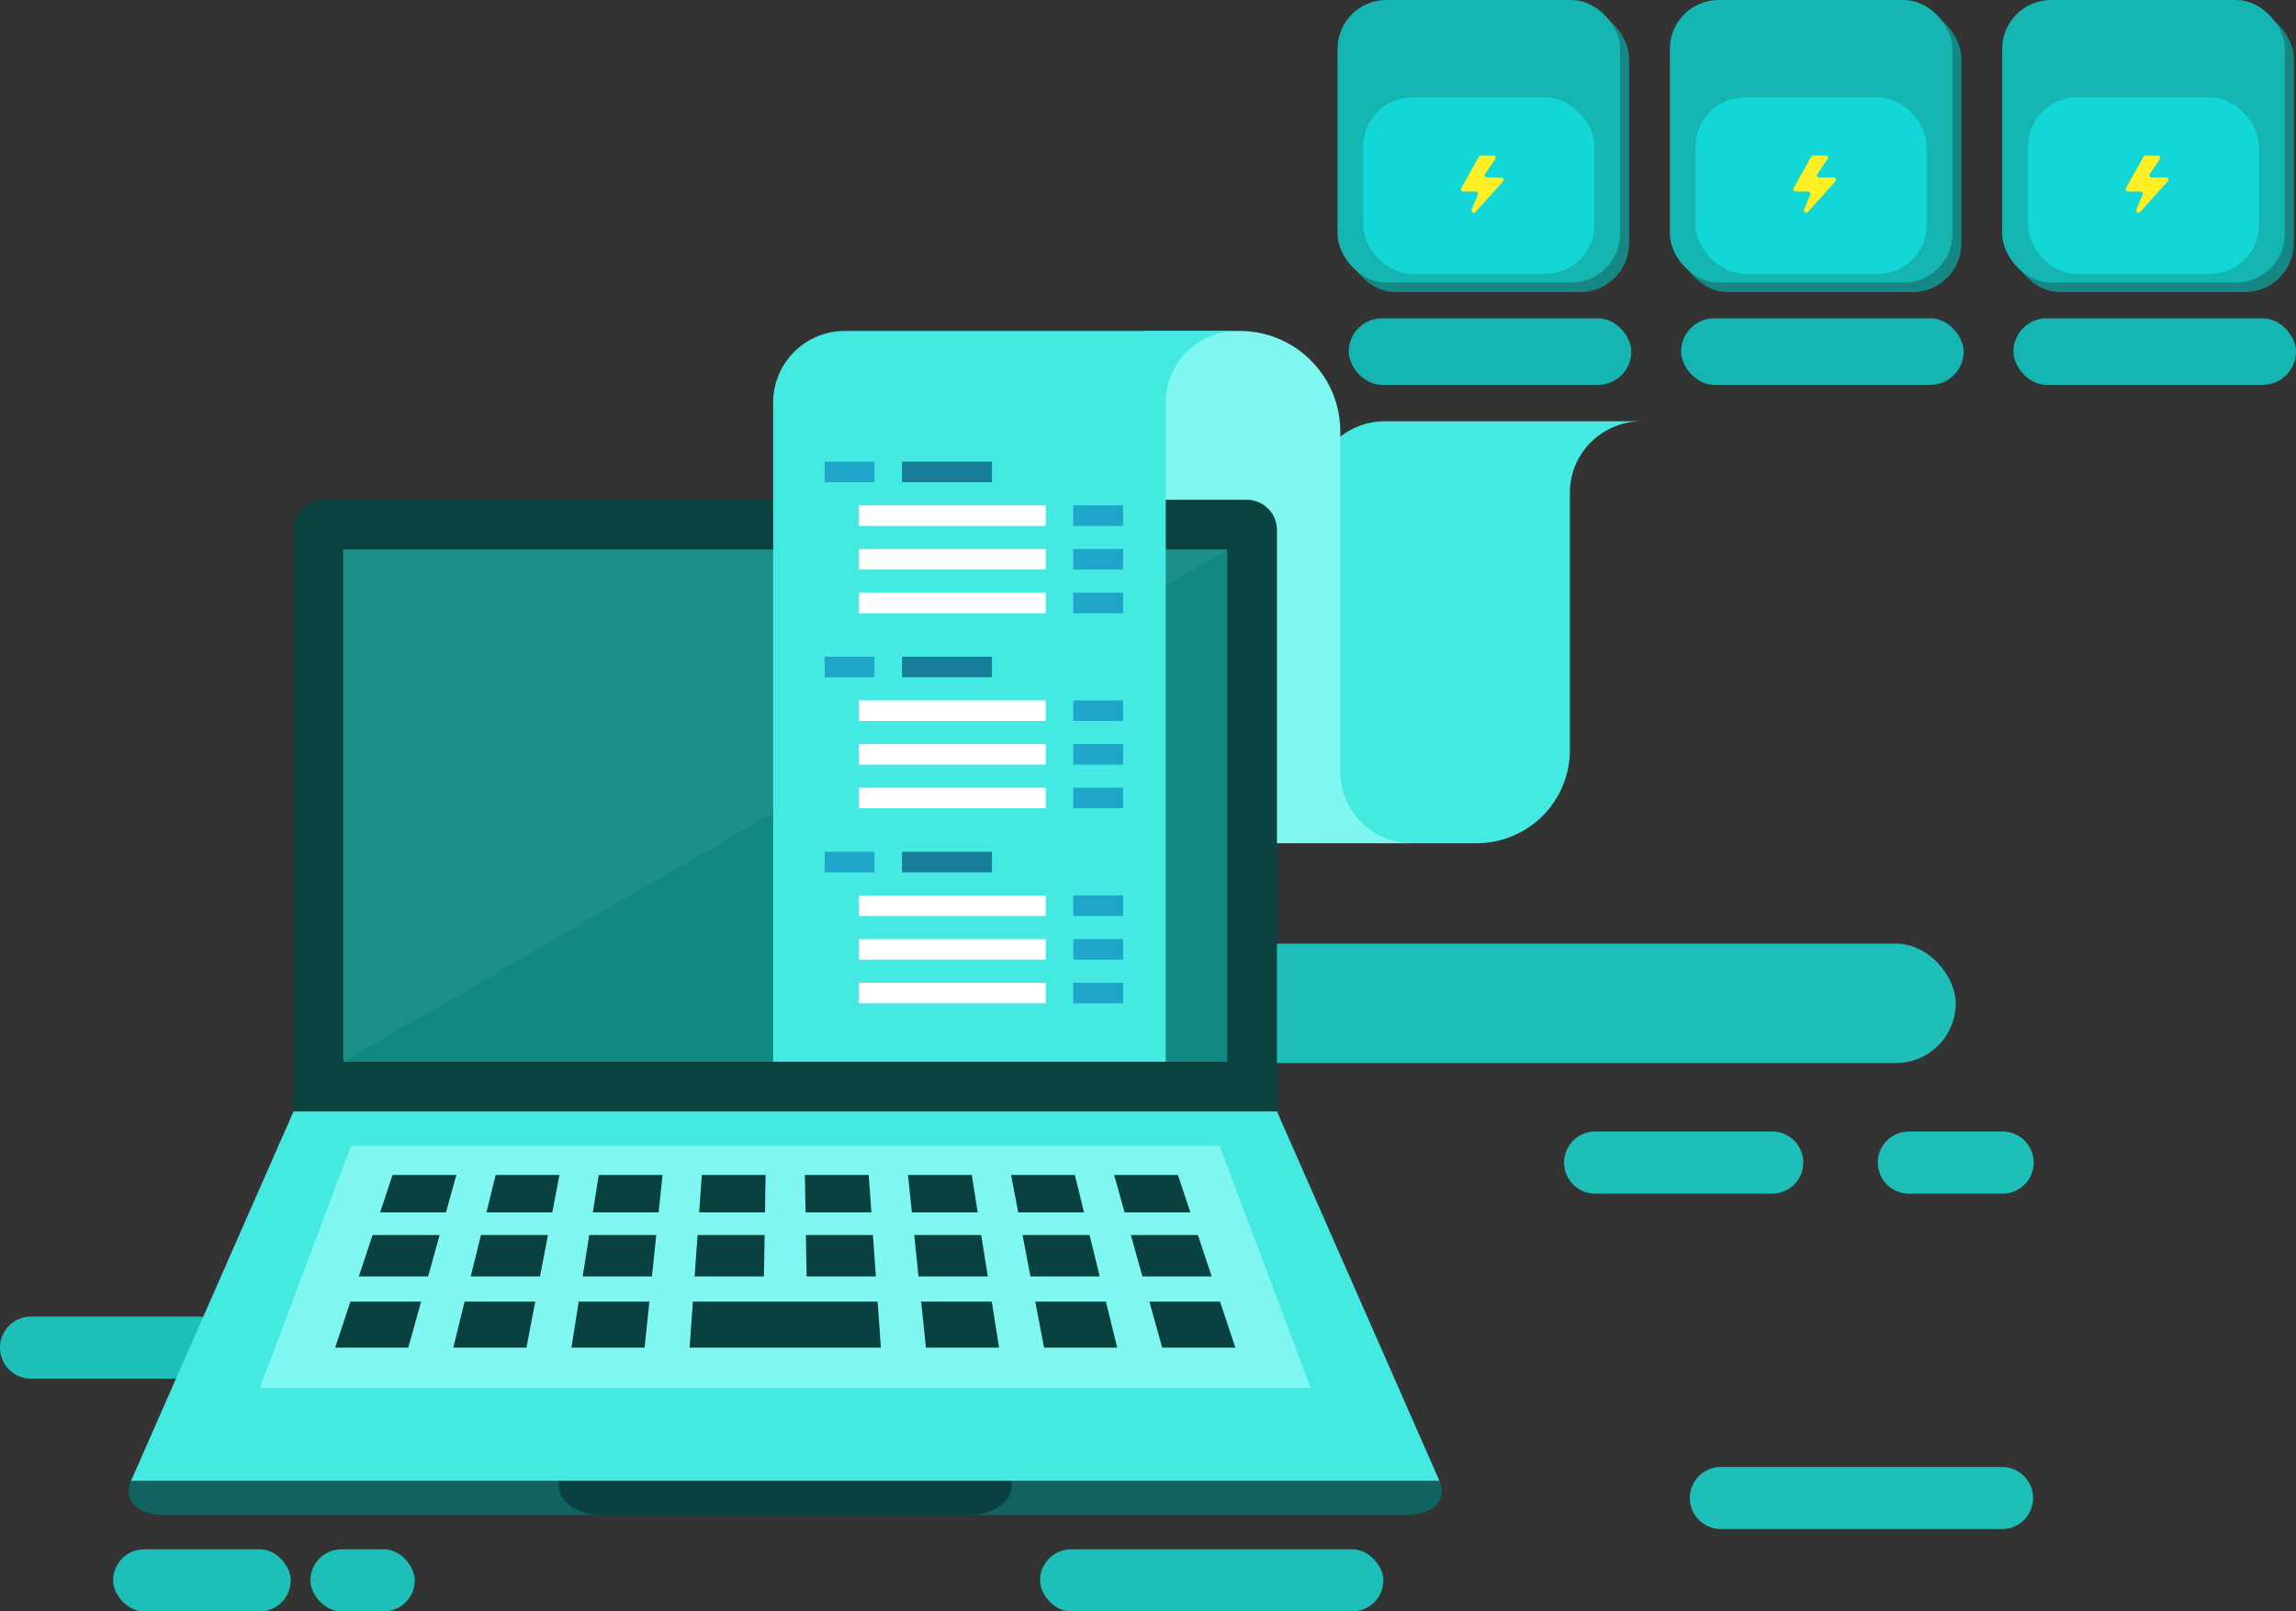 <svg xmlns="http://www.w3.org/2000/svg" width="490.52" height="344.234" viewBox="0 0 490.52 344.234">
  <rect x="0" y="0" width="490.52" height="344.234" fill="#333333" stroke="none"/>
  <g id="组_1998" data-name="组 1998" transform="translate(-50 -2240)">
    <g id="DESIGNED_BY_FREEPIK" data-name="DESIGNED BY FREEPIK" transform="translate(338.149 2239)">
      <g id="组_1996" data-name="组 1996">
        <rect id="矩形_115" data-name="矩形 115" width="60.371" height="14.209" rx="7.105" transform="translate(0 69)" fill="#15b5b1"/>
        <rect id="矩形_116" data-name="矩形 116" width="60.371" height="14.209" rx="7.105" transform="translate(71 69)" fill="#15b5b1"/>
        <rect id="矩形_117" data-name="矩形 117" width="60.371" height="14.209" rx="7.105" transform="translate(142 69)" fill="#15b5b1"/>
      </g>
    </g>
    <g id="组_1994" data-name="组 1994" transform="translate(50 2232)">
      <g id="OBJECTS" transform="translate(0 78.702)">
        <rect id="矩形_81" data-name="矩形 81" width="73.33" height="13.263" rx="6.631" transform="translate(222.203 260.269)" fill="#1ebfb8"/>
        <path id="路径_4582" data-name="路径 4582" d="M101.106,391.53H41.039a6.631,6.631,0,0,1-6.632-6.631h0a6.632,6.632,0,0,1,6.632-6.632h60.067a6.632,6.632,0,0,1,6.632,6.632h0A6.631,6.631,0,0,1,101.106,391.53Z" transform="translate(-34.407 -167.715)" fill="#1ebfb8"/>
        <rect id="矩形_82" data-name="矩形 82" width="37.951" height="13.263" rx="6.631" transform="translate(24.168 260.269)" fill="#1ebfb8"/>
        <rect id="矩形_83" data-name="矩形 83" width="22.291" height="13.263" rx="6.631" transform="translate(66.315 260.269)" fill="#1ebfb8"/>
        <rect id="矩形_84" data-name="矩形 84" width="196.586" height="25.506" rx="12.753" transform="translate(221.24 130.88)" fill="#1ebfb8"/>
        <path id="路径_4583" data-name="路径 4583" d="M413.027,352H375.193a6.631,6.631,0,0,1-6.631-6.631h0a6.631,6.631,0,0,1,6.631-6.632h37.834a6.631,6.631,0,0,1,6.631,6.632h0A6.631,6.631,0,0,1,413.027,352Z" transform="translate(-34.407 -167.715)" fill="#1ebfb8"/>
        <path id="路径_4584" data-name="路径 4584" d="M462.255,352H442.211a6.631,6.631,0,0,1-6.631-6.631h0a6.632,6.632,0,0,1,6.631-6.632h20.044a6.631,6.631,0,0,1,6.631,6.632h0A6.631,6.631,0,0,1,462.255,352Z" transform="translate(-34.407 -167.715)" fill="#1ebfb8"/>
        <path id="路径_4585" data-name="路径 4585" d="M462.125,423.657H402.058a6.631,6.631,0,0,1-6.632-6.631h0a6.631,6.631,0,0,1,6.632-6.631h60.067a6.631,6.631,0,0,1,6.632,6.631h0A6.631,6.631,0,0,1,462.125,423.657Z" transform="translate(-34.407 -167.715)" fill="#1ebfb8"/>
        <g id="组_1961" data-name="组 1961" transform="translate(244.528)">
          <path id="路径_4586" data-name="路径 4586" d="M385.1,187.012H330.232a15.3,15.3,0,0,0-15.3,15.3v74.835h34.946A19.919,19.919,0,0,0,369.8,257.227V202.31A15.3,15.3,0,0,1,385.1,187.012Z" transform="translate(-278.935 -167.715)" fill="#44eae2"/>
          <path id="路径_4587" data-name="路径 4587" d="M336.048,277.145H289.163a10.229,10.229,0,0,1-10.228-10.229v-99.2h20.328A21.487,21.487,0,0,1,320.75,189.2v72.645A15.3,15.3,0,0,0,336.048,277.145Z" transform="translate(-278.935 -167.715)" fill="#7ff6f0"/>
        </g>
        <g id="组_1987" data-name="组 1987" transform="translate(27.487 36.066)">
          <path id="矩形_85" data-name="矩形 85" d="M6.459,0H203.64A6.459,6.459,0,0,1,210.1,6.459V130.665a0,0,0,0,1,0,0H0a0,0,0,0,1,0,0V6.459A6.459,6.459,0,0,1,6.459,0Z" transform="translate(35.226)" fill="#0b4340"/>
          <path id="路径_4588" data-name="路径 4588" d="M341.96,413.409H62.379L97.12,334.446h210.1Z" transform="translate(-61.894 -203.781)" fill="#44eae2"/>
          <path id="路径_4589" data-name="路径 4589" d="M335.033,420.643H69.306c-5.583,0-8.667-3.279-6.927-7.234H341.96C343.7,417.364,340.616,420.643,335.033,420.643Z" transform="translate(-61.894 -203.781)" fill="#106361"/>
          <path id="路径_4590" data-name="路径 4590" d="M314.444,393.526H89.9l19.5-51.732H294.944Z" transform="translate(-61.894 -203.781)" fill="#7ff6f0"/>
          <g id="组_1986" data-name="组 1986" transform="translate(44.115 144.233)">
            <g id="组_1985" data-name="组 1985">
              <g id="组_1962" data-name="组 1962" transform="translate(9.606)">
                <path id="路径_4591" data-name="路径 4591" d="M115.614,356.006H129.68l2.226-7.993H118.272Z" transform="translate(-115.614 -348.013)" fill="#094140"/>
              </g>
              <g id="组_1963" data-name="组 1963" transform="translate(32.327)">
                <path id="路径_4592" data-name="路径 4592" d="M138.335,356.006H152.4l1.528-7.993H140.3Z" transform="translate(-138.335 -348.013)" fill="#094140"/>
              </g>
              <g id="组_1964" data-name="组 1964" transform="translate(55.048)">
                <path id="路径_4593" data-name="路径 4593" d="M161.056,356.006h14.065l.831-7.993H162.318Z" transform="translate(-161.056 -348.013)" fill="#094140"/>
              </g>
              <g id="组_1965" data-name="组 1965" transform="translate(77.768)">
                <path id="路径_4594" data-name="路径 4594" d="M197.975,348.013H184.341l-.565,7.993h14.065Z" transform="translate(-183.777 -348.013)" fill="#094140"/>
              </g>
              <g id="组_1966" data-name="组 1966" transform="translate(100.356)">
                <path id="路径_4595" data-name="路径 4595" d="M206.5,356.006h14.065L220,348.013H206.364Z" transform="translate(-206.364 -348.013)" fill="#094140"/>
              </g>
              <g id="组_1967" data-name="组 1967" transform="translate(122.379)">
                <path id="路径_4596" data-name="路径 4596" d="M229.218,356.006h14.065l-1.262-7.993H228.387Z" transform="translate(-228.387 -348.013)" fill="#094140"/>
              </g>
              <g id="组_1968" data-name="组 1968" transform="translate(144.402)">
                <path id="路径_4597" data-name="路径 4597" d="M251.939,356.006H266l-1.96-7.993H250.411Z" transform="translate(-250.411 -348.013)" fill="#094140"/>
              </g>
              <g id="组_1969" data-name="组 1969" transform="translate(166.425)">
                <path id="路径_4598" data-name="路径 4598" d="M272.433,348.013l2.226,7.993h14.065l-2.657-7.993Z" transform="translate(-272.433 -348.013)" fill="#094140"/>
              </g>
              <g id="组_1970" data-name="组 1970" transform="translate(5.056 12.839)">
                <path id="路径_4599" data-name="路径 4599" d="M111.064,369.693h14.805l2.462-8.841H114Z" transform="translate(-111.064 -360.852)" fill="#094140"/>
              </g>
              <g id="组_1971" data-name="组 1971" transform="translate(28.971 12.839)">
                <path id="路径_4600" data-name="路径 4600" d="M134.979,369.693h14.8l1.69-8.841H137.147Z" transform="translate(-134.979 -360.852)" fill="#094140"/>
              </g>
              <g id="组_1972" data-name="组 1972" transform="translate(52.886 12.839)">
                <path id="路径_4601" data-name="路径 4601" d="M158.894,369.693h14.8l.918-8.841H160.291Z" transform="translate(-158.894 -360.852)" fill="#094140"/>
              </g>
              <g id="组_1973" data-name="组 1973" transform="translate(76.801 12.839)">
                <path id="路径_4602" data-name="路径 4602" d="M197.761,360.852H183.434l-.625,8.841h14.8Z" transform="translate(-182.81 -360.852)" fill="#094140"/>
              </g>
              <g id="组_1974" data-name="组 1974" transform="translate(100.569 12.839)">
                <path id="路径_4603" data-name="路径 4603" d="M206.725,369.693h14.8l-.625-8.841H206.578Z" transform="translate(-206.578 -360.852)" fill="#094140"/>
              </g>
              <g id="组_1975" data-name="组 1975" transform="translate(123.713 12.839)">
                <path id="路径_4604" data-name="路径 4604" d="M230.64,369.693h14.8l-1.4-8.841H229.721Z" transform="translate(-229.721 -360.852)" fill="#094140"/>
              </g>
              <g id="组_1976" data-name="组 1976" transform="translate(146.857 12.839)">
                <path id="路径_4605" data-name="路径 4605" d="M254.555,369.693h14.8l-2.168-8.841H252.865Z" transform="translate(-252.865 -360.852)" fill="#094140"/>
              </g>
              <g id="组_1977" data-name="组 1977" transform="translate(170 12.839)">
                <path id="路径_4606" data-name="路径 4606" d="M278.47,369.693h14.8l-2.939-8.841H276.008Z" transform="translate(-276.008 -360.852)" fill="#094140"/>
              </g>
              <g id="组_1978" data-name="组 1978" transform="translate(0 27.053)">
                <path id="路径_4607" data-name="路径 4607" d="M106.008,384.9h15.627l2.738-9.832h-15.1Z" transform="translate(-106.008 -375.067)" fill="#094140"/>
              </g>
              <g id="组_1979" data-name="组 1979" transform="translate(25.243 27.053)">
                <path id="路径_4608" data-name="路径 4608" d="M131.251,384.9h15.626l1.88-9.832H133.662Z" transform="translate(-131.251 -375.067)" fill="#094140"/>
              </g>
              <g id="组_1980" data-name="组 1980" transform="translate(50.485 27.053)">
                <path id="路径_4609" data-name="路径 4609" d="M156.493,384.9h15.626l1.021-9.832h-15.1Z" transform="translate(-156.493 -375.067)" fill="#094140"/>
              </g>
              <g id="组_1981" data-name="组 1981" transform="translate(75.727 27.053)">
                <path id="路径_4610" data-name="路径 4610" d="M182.43,375.067l-.695,9.832H222.6l-.695-9.832H182.43Z" transform="translate(-181.735 -375.067)" fill="#094140"/>
              </g>
              <g id="组_1982" data-name="组 1982" transform="translate(125.19 27.053)">
                <path id="路径_4611" data-name="路径 4611" d="M232.22,384.9h15.626l-1.553-9.832H231.2Z" transform="translate(-231.198 -375.067)" fill="#094140"/>
              </g>
              <g id="组_1983" data-name="组 1983" transform="translate(149.574 27.053)">
                <path id="路径_4612" data-name="路径 4612" d="M257.462,384.9h15.626l-2.411-9.832H255.583Z" transform="translate(-255.583 -375.067)" fill="#094140"/>
              </g>
              <g id="组_1984" data-name="组 1984" transform="translate(173.958 27.053)">
                <path id="路径_4613" data-name="路径 4613" d="M282.7,384.9h15.627l-3.269-9.832h-15.1Z" transform="translate(-279.966 -375.067)" fill="#094140"/>
              </g>
            </g>
          </g>
          <path id="路径_4614" data-name="路径 4614" d="M241.5,420.643H162.843c-5.583,0-9.61-3.279-9.008-7.234H250.5C251.106,417.364,247.079,420.643,241.5,420.643Z" transform="translate(-61.894 -203.781)" fill="#094140"/>
          <rect id="矩形_86" data-name="矩形 86" width="188.864" height="109.43" transform="translate(45.844 10.618)" fill="#118983"/>
          <path id="路径_4615" data-name="路径 4615" d="M107.738,214.4H296.6L107.738,323.828Z" transform="translate(-61.894 -203.781)" fill="#f3f3f5" opacity="0.05"/>
        </g>
        <g id="组_1991" data-name="组 1991" transform="translate(165.18)">
          <path id="路径_4616" data-name="路径 4616" d="M298.763,167.715H214.884a15.3,15.3,0,0,0-15.3,15.3V323.828h83.878V183.012A15.3,15.3,0,0,1,298.763,167.715Z" transform="translate(-199.587 -167.715)" fill="#44eae2"/>
          <g id="组_1988" data-name="组 1988" transform="translate(10.993 27.924)">
            <rect id="矩形_87" data-name="矩形 87" width="10.651" height="4.39" fill="#1ea5c9"/>
            <rect id="矩形_88" data-name="矩形 88" width="19.217" height="4.39" transform="translate(16.536)" fill="#177e99"/>
            <rect id="矩形_89" data-name="矩形 89" width="39.915" height="4.39" transform="translate(7.316 9.329)" fill="#fff"/>
            <rect id="矩形_90" data-name="矩形 90" width="10.651" height="4.39" transform="translate(53.116 9.329)" fill="#1ea5c9"/>
            <rect id="矩形_91" data-name="矩形 91" width="39.915" height="4.39" transform="translate(7.316 18.658)" fill="#fff"/>
            <rect id="矩形_92" data-name="矩形 92" width="10.651" height="4.39" transform="translate(53.116 18.658)" fill="#1ea5c9"/>
            <rect id="矩形_93" data-name="矩形 93" width="39.915" height="4.39" transform="translate(7.316 27.987)" fill="#fff"/>
            <rect id="矩形_94" data-name="矩形 94" width="10.651" height="4.39" transform="translate(53.116 27.987)" fill="#1ea5c9"/>
          </g>
          <g id="组_1989" data-name="组 1989" transform="translate(10.993 69.59)">
            <rect id="矩形_95" data-name="矩形 95" width="10.651" height="4.39" fill="#1ea5c9"/>
            <rect id="矩形_96" data-name="矩形 96" width="19.217" height="4.39" transform="translate(16.536)" fill="#177e99"/>
            <rect id="矩形_97" data-name="矩形 97" width="39.915" height="4.39" transform="translate(7.316 9.329)" fill="#fff"/>
            <rect id="矩形_98" data-name="矩形 98" width="10.651" height="4.39" transform="translate(53.116 9.329)" fill="#1ea5c9"/>
            <rect id="矩形_99" data-name="矩形 99" width="39.915" height="4.39" transform="translate(7.316 18.658)" fill="#fff"/>
            <rect id="矩形_100" data-name="矩形 100" width="10.651" height="4.39" transform="translate(53.116 18.658)" fill="#1ea5c9"/>
            <rect id="矩形_101" data-name="矩形 101" width="39.915" height="4.39" transform="translate(7.316 27.987)" fill="#fff"/>
            <rect id="矩形_102" data-name="矩形 102" width="10.651" height="4.39" transform="translate(53.116 27.987)" fill="#1ea5c9"/>
          </g>
          <g id="组_1990" data-name="组 1990" transform="translate(10.993 111.256)">
            <rect id="矩形_103" data-name="矩形 103" width="10.651" height="4.39" fill="#1ea5c9"/>
            <rect id="矩形_104" data-name="矩形 104" width="19.217" height="4.39" transform="translate(16.536)" fill="#177e99"/>
            <rect id="矩形_105" data-name="矩形 105" width="39.915" height="4.39" transform="translate(7.316 9.329)" fill="#fff"/>
            <rect id="矩形_106" data-name="矩形 106" width="10.651" height="4.39" transform="translate(53.116 9.329)" fill="#1ea5c9"/>
            <rect id="矩形_107" data-name="矩形 107" width="39.915" height="4.39" transform="translate(7.316 18.658)" fill="#fff"/>
            <rect id="矩形_108" data-name="矩形 108" width="10.651" height="4.39" transform="translate(53.116 18.658)" fill="#1ea5c9"/>
            <rect id="矩形_109" data-name="矩形 109" width="39.915" height="4.39" transform="translate(7.316 27.987)" fill="#fff"/>
            <rect id="矩形_110" data-name="矩形 110" width="10.651" height="4.39" transform="translate(53.116 27.987)" fill="#1ea5c9"/>
          </g>
        </g>
      </g>
      <g id="DESIGNED_BY_FREEPIK-2" data-name="DESIGNED BY FREEPIK" transform="translate(285.755 8)">
        <g id="组_1993" data-name="组 1993">
          <rect id="矩形_112" data-name="矩形 112" width="60.371" height="60.371" rx="10.433" transform="translate(1.917 2.027)" fill="#158784"/>
          <rect id="矩形_113" data-name="矩形 113" width="60.371" height="60.371" rx="10.433" fill="#15b5b1"/>
          <rect id="矩形_114" data-name="矩形 114" width="49.368" height="37.667" rx="10.433" transform="translate(5.501 20.823)" fill="#13d6d6"/>
          <path id="路径_4618" data-name="路径 4618" d="M416.749,107.874l-3.778,6.724a.488.488,0,0,0,.426.727h2.676a.488.488,0,0,1,.451.675l-1.321,3.2a.488.488,0,0,0,.814.513l5.9-6.573a.488.488,0,0,0-.363-.814h-3.079a.488.488,0,0,1-.4-.763l2.161-3.171a.488.488,0,0,0-.4-.763h-2.652A.488.488,0,0,0,416.749,107.874Z" transform="translate(-386.55 -74.407)" fill="#ffef24"/>
        </g>
      </g>
      <g id="DESIGNED_BY_FREEPIK-3" data-name="DESIGNED BY FREEPIK" transform="translate(356.755 8)">
        <g id="组_1993-2" data-name="组 1993">
          <rect id="矩形_112-2" data-name="矩形 112" width="60.371" height="60.371" rx="10.433" transform="translate(1.917 2.027)" fill="#158784"/>
          <rect id="矩形_113-2" data-name="矩形 113" width="60.371" height="60.371" rx="10.433" fill="#15b5b1"/>
          <rect id="矩形_114-2" data-name="矩形 114" width="49.368" height="37.667" rx="10.433" transform="translate(5.501 20.823)" fill="#13d6d6"/>
          <path id="路径_4618-2" data-name="路径 4618" d="M416.749,107.874l-3.778,6.724a.488.488,0,0,0,.426.727h2.676a.488.488,0,0,1,.451.675l-1.321,3.2a.488.488,0,0,0,.814.513l5.9-6.573a.488.488,0,0,0-.363-.814h-3.079a.488.488,0,0,1-.4-.763l2.161-3.171a.488.488,0,0,0-.4-.763h-2.652A.488.488,0,0,0,416.749,107.874Z" transform="translate(-386.55 -74.407)" fill="#ffef24"/>
        </g>
      </g>
      <g id="DESIGNED_BY_FREEPIK-4" data-name="DESIGNED BY FREEPIK" transform="translate(427.755 8)">
        <g id="组_1993-3" data-name="组 1993">
          <rect id="矩形_112-3" data-name="矩形 112" width="60.371" height="60.371" rx="10.433" transform="translate(1.917 2.027)" fill="#158784"/>
          <rect id="矩形_113-3" data-name="矩形 113" width="60.371" height="60.371" rx="10.433" fill="#15b5b1"/>
          <rect id="矩形_114-3" data-name="矩形 114" width="49.368" height="37.667" rx="10.433" transform="translate(5.501 20.823)" fill="#13d6d6"/>
          <path id="路径_4618-3" data-name="路径 4618" d="M416.749,107.874l-3.778,6.724a.488.488,0,0,0,.426.727h2.676a.488.488,0,0,1,.451.675l-1.321,3.2a.488.488,0,0,0,.814.513l5.9-6.573a.488.488,0,0,0-.363-.814h-3.079a.488.488,0,0,1-.4-.763l2.161-3.171a.488.488,0,0,0-.4-.763h-2.652A.488.488,0,0,0,416.749,107.874Z" transform="translate(-386.55 -74.407)" fill="#ffef24"/>
        </g>
      </g>
    </g>
  </g>
</svg>
